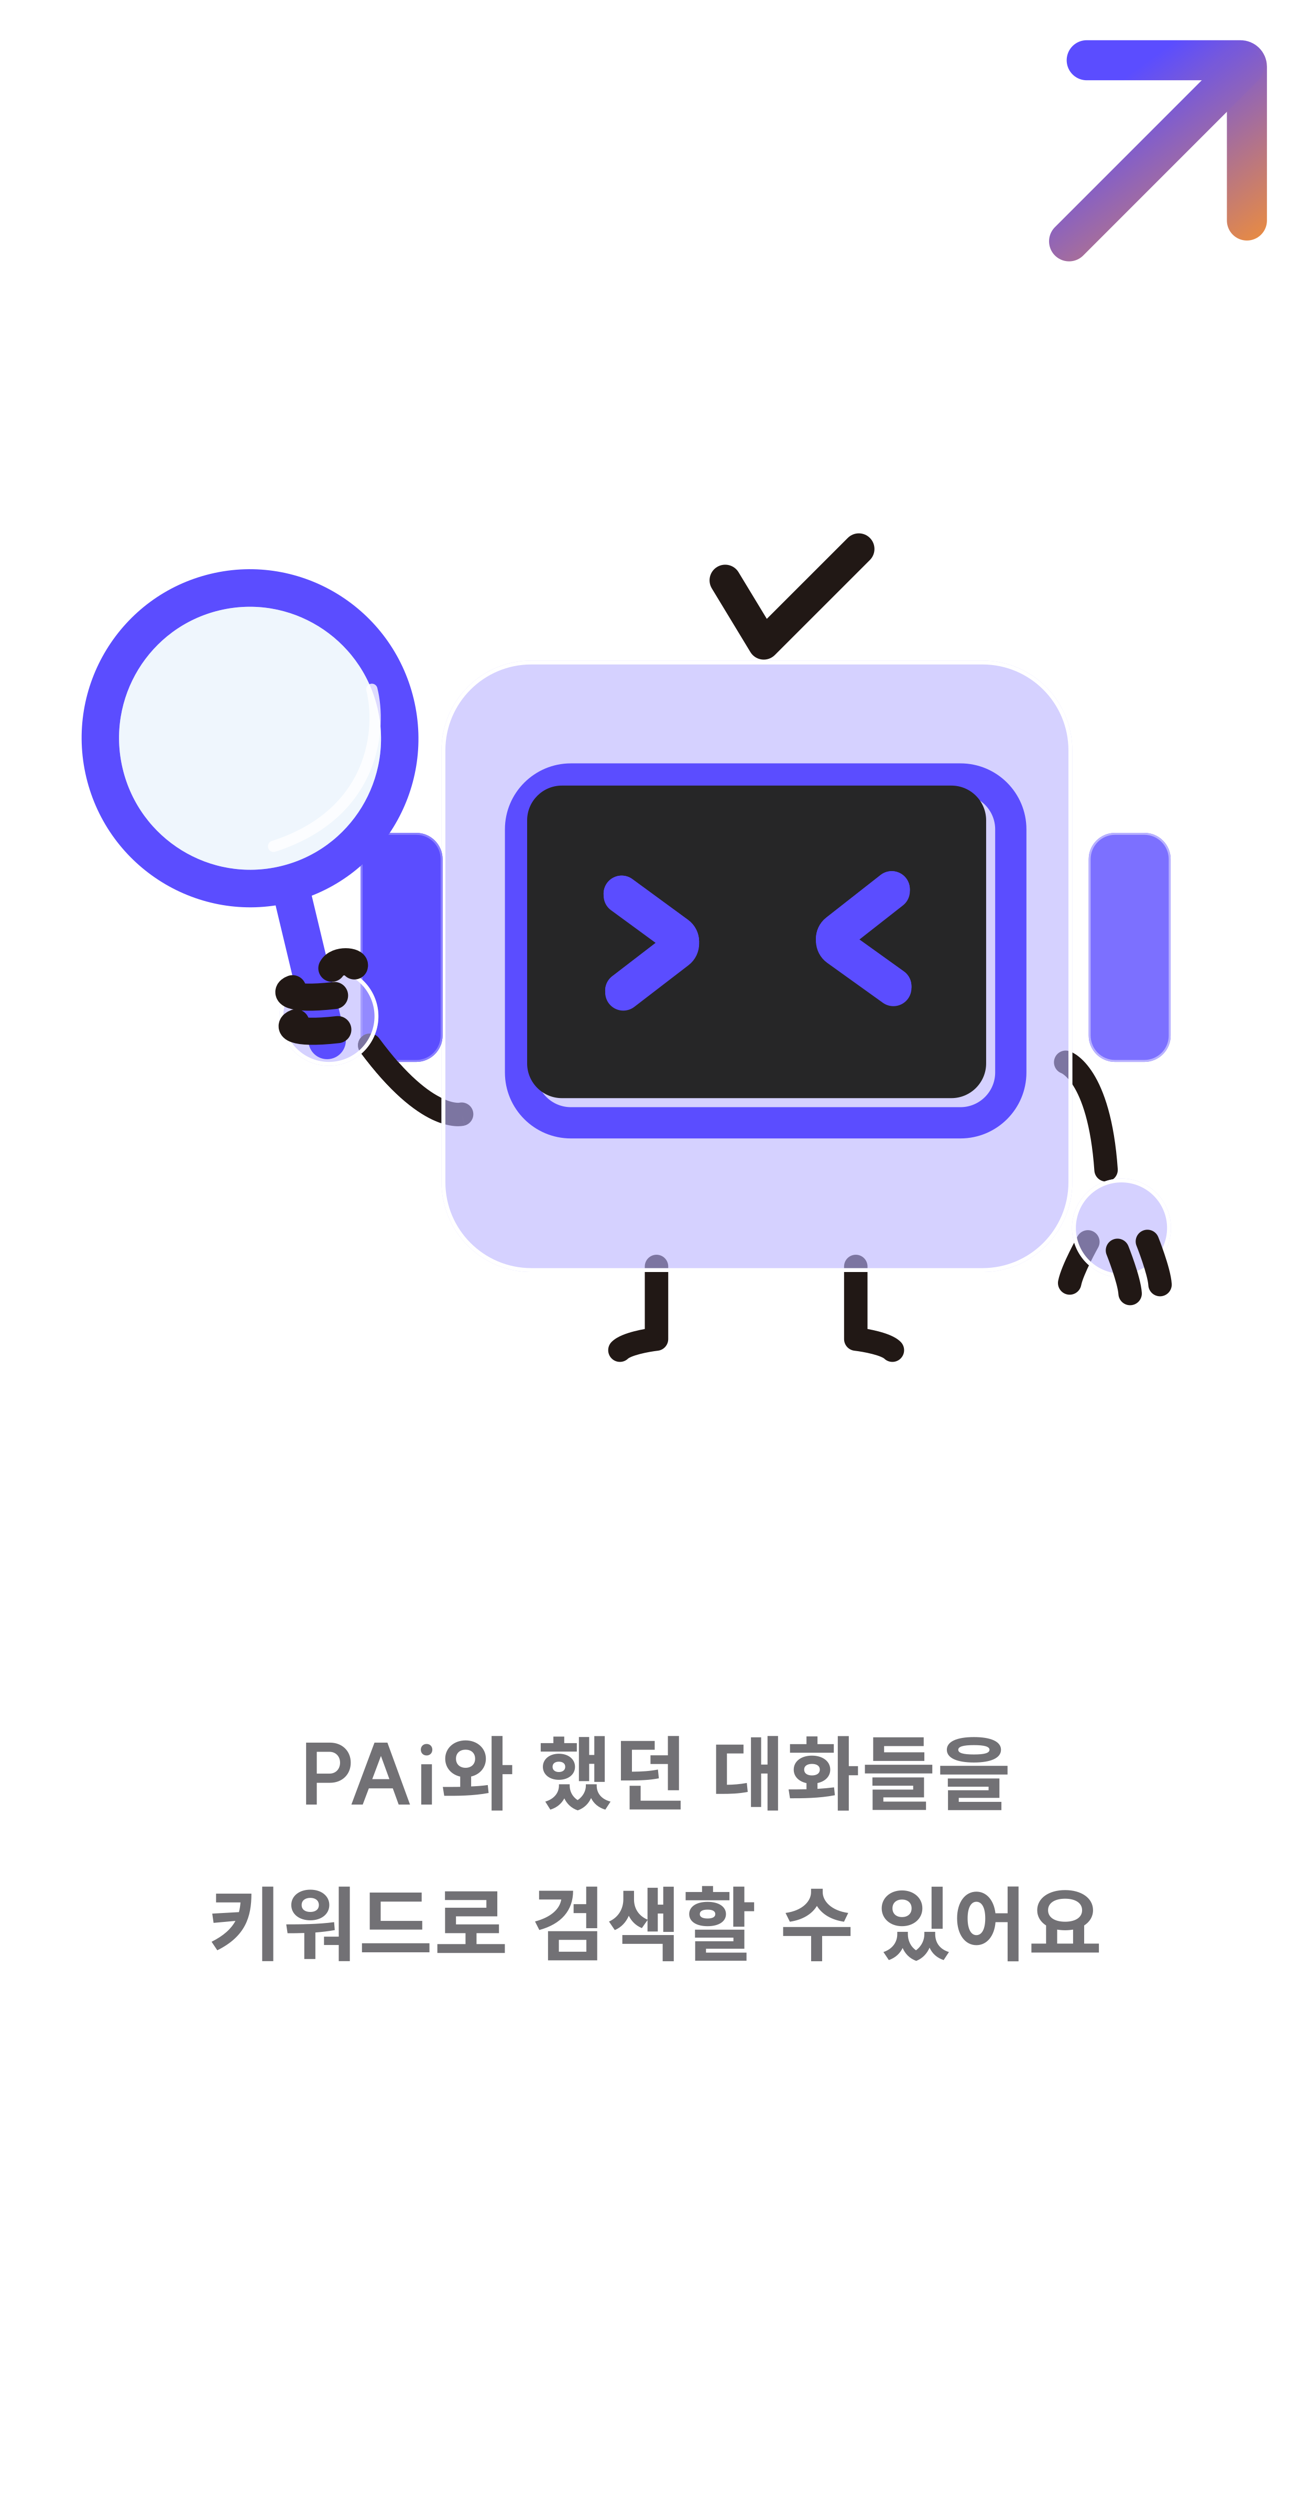 <svg width="348" height="664" viewBox="0 0 348 664" fill="none" xmlns="http://www.w3.org/2000/svg">
<path fill-rule="evenodd" clip-rule="evenodd" d="M125.637 295.121C126.08 296.782 125.093 298.488 123.432 298.931L122.629 295.923C123.432 298.931 123.428 298.932 123.424 298.933L123.416 298.935L123.4 298.939C123.388 298.942 123.377 298.945 123.364 298.948C123.339 298.954 123.312 298.961 123.282 298.967C123.223 298.981 123.154 298.995 123.076 299.009C122.919 299.037 122.726 299.065 122.496 299.086C122.035 299.129 121.433 299.143 120.697 299.077C119.221 298.944 117.253 298.493 114.849 297.351C110.06 295.075 103.59 290.085 95.718 279.465C94.695 278.083 94.984 276.134 96.366 275.11C97.747 274.086 99.697 274.376 100.721 275.757C108.21 285.862 113.945 290.028 117.521 291.727C119.299 292.572 120.554 292.813 121.254 292.875C121.607 292.907 121.832 292.895 121.926 292.886C121.94 292.885 121.952 292.883 121.961 292.882C123.579 292.525 125.206 293.504 125.637 295.121Z" fill="#211815"/>
<path fill-rule="evenodd" clip-rule="evenodd" d="M231.083 142.87C232.703 144.491 232.703 147.12 231.081 148.74L205.827 173.977C204.925 174.878 203.66 175.315 202.394 175.161C201.129 175.008 200.004 174.282 199.343 173.192L189.095 156.282C187.907 154.321 188.533 151.769 190.494 150.581C192.454 149.392 195.007 150.019 196.195 151.979L203.701 164.365L225.213 142.868C226.834 141.247 229.462 141.248 231.083 142.87Z" fill="#211815"/>
<path fill-rule="evenodd" clip-rule="evenodd" d="M280.131 281.195C280.651 279.556 282.402 278.649 284.04 279.17L283.098 282.137C284.04 279.17 284.044 279.171 284.048 279.172L284.056 279.175L284.072 279.18C284.083 279.183 284.094 279.187 284.107 279.191C284.131 279.2 284.157 279.209 284.186 279.219C284.243 279.24 284.309 279.265 284.382 279.295C284.529 279.356 284.708 279.436 284.913 279.542C285.324 279.755 285.839 280.067 286.424 280.518C287.597 281.424 289.013 282.863 290.425 285.119C293.237 289.614 296.007 297.301 296.929 310.488C297.048 312.203 295.755 313.691 294.04 313.811C292.325 313.931 290.837 312.637 290.717 310.922C289.84 298.375 287.247 291.778 285.147 288.422C284.103 286.753 283.175 285.875 282.618 285.446C282.338 285.229 282.141 285.119 282.058 285.075C282.044 285.069 282.034 285.063 282.026 285.06C280.47 284.49 279.625 282.79 280.131 281.195Z" fill="#211815"/>
<path fill-rule="evenodd" clip-rule="evenodd" d="M291.707 331.361L291.698 331.377L291.667 331.433C291.639 331.483 291.596 331.56 291.542 331.659C291.433 331.857 291.274 332.148 291.082 332.508C290.695 333.231 290.175 334.227 289.634 335.328C288.492 337.656 287.473 340.033 287.212 341.357C286.878 343.043 285.24 344.14 283.553 343.807C281.867 343.473 280.77 341.835 281.104 340.148C281.548 337.904 282.946 334.823 284.045 332.585C284.625 331.402 285.181 330.339 285.591 329.572C285.796 329.188 285.966 328.876 286.086 328.659C286.145 328.551 286.192 328.466 286.225 328.407L286.263 328.338L286.278 328.312C286.278 328.311 286.278 328.311 288.992 329.836L286.278 328.312C287.121 326.813 289.019 326.28 290.518 327.122C292.016 327.965 292.549 329.863 291.707 331.361Z" fill="#211815"/>
<g filter="url(#filter0_i_184_12694)">
<path d="M292.801 336.613C299.906 338.114 306.882 333.571 308.382 326.466C309.883 319.361 305.339 312.385 298.235 310.885C291.13 309.384 284.154 313.928 282.654 321.032C281.153 328.137 285.696 335.113 292.801 336.613Z" fill="#B9B2FF" fill-opacity="0.6"/>
</g>
<g filter="url(#filter1_i_184_12694)">
<path fill-rule="evenodd" clip-rule="evenodd" d="M293.016 335.598C299.56 336.98 305.985 332.795 307.367 326.251C308.749 319.707 304.564 313.282 298.02 311.9C291.476 310.518 285.051 314.703 283.669 321.247C282.287 327.791 286.472 334.216 293.016 335.598ZM308.382 326.466C306.882 333.571 299.906 338.114 292.801 336.613C285.696 335.113 281.153 328.137 282.654 321.032C284.154 313.928 291.13 309.384 298.235 310.885C305.339 312.385 309.883 319.361 308.382 326.466Z" fill="white"/>
</g>
<path fill-rule="evenodd" clip-rule="evenodd" d="M303.65 326.828C305.247 326.19 307.058 326.967 307.696 328.564L304.805 329.719C307.696 328.564 307.696 328.564 307.696 328.564L307.707 328.593L307.736 328.666C307.761 328.728 307.796 328.819 307.841 328.934C307.931 329.165 308.058 329.497 308.211 329.904C308.517 330.718 308.928 331.845 309.347 333.094C310.142 335.457 311.123 338.695 311.267 340.981C311.376 342.697 310.072 344.175 308.357 344.284C306.641 344.392 305.162 343.089 305.053 341.373C304.968 340.025 304.271 337.534 303.445 335.077C303.055 333.915 302.67 332.859 302.382 332.092C302.238 331.71 302.12 331.401 302.038 331.19C301.997 331.085 301.965 331.003 301.944 330.95L301.92 330.89L301.914 330.874C301.276 329.277 302.053 327.466 303.65 326.828Z" fill="#211815"/>
<path fill-rule="evenodd" clip-rule="evenodd" d="M295.703 329.201C297.3 328.563 299.111 329.34 299.749 330.937L296.858 332.092C299.749 330.937 299.749 330.937 299.749 330.937L299.76 330.966L299.789 331.039C299.814 331.101 299.85 331.192 299.894 331.307C299.984 331.538 300.112 331.87 300.265 332.277C300.57 333.091 300.981 334.218 301.401 335.467C302.195 337.83 303.176 341.068 303.32 343.354C303.429 345.07 302.126 346.549 300.41 346.657C298.694 346.765 297.215 345.462 297.106 343.746C297.021 342.398 296.324 339.907 295.499 337.45C295.108 336.288 294.723 335.232 294.435 334.465C294.292 334.083 294.173 333.774 294.091 333.563C294.05 333.458 294.018 333.377 293.997 333.323L293.973 333.263L293.967 333.247C293.329 331.65 294.106 329.839 295.703 329.201Z" fill="#211815"/>
<path fill-rule="evenodd" clip-rule="evenodd" d="M174.402 333.252C172.683 333.252 171.289 334.646 171.289 336.365V352.97C170.373 353.137 169.39 353.346 168.426 353.596C167.389 353.865 166.31 354.198 165.335 354.608C164.42 354.992 163.321 355.554 162.478 356.397C161.262 357.613 161.262 359.584 162.478 360.8C163.694 362.016 165.665 362.016 166.881 360.8C166.879 360.802 166.88 360.801 166.885 360.797C166.92 360.771 167.154 360.597 167.746 360.348C168.351 360.094 169.121 359.848 169.989 359.623C171.725 359.173 173.594 358.873 174.757 358.739C176.329 358.559 177.515 357.228 177.515 355.646V336.365C177.515 334.646 176.122 333.252 174.402 333.252Z" fill="#211815"/>
<path fill-rule="evenodd" clip-rule="evenodd" d="M227.339 333.252C229.058 333.252 230.452 334.646 230.452 336.365V352.97C231.368 353.137 232.351 353.346 233.315 353.596C234.352 353.865 235.43 354.198 236.406 354.608C237.32 354.992 238.42 355.554 239.263 356.397C240.479 357.613 240.479 359.584 239.263 360.8C238.047 362.016 236.076 362.016 234.86 360.8C234.862 360.802 234.861 360.801 234.856 360.797C234.821 360.771 234.587 360.597 233.995 360.348C233.39 360.094 232.62 359.848 231.752 359.623C230.016 359.173 228.147 358.873 226.984 358.739C225.412 358.559 224.226 357.228 224.226 355.646V336.365C224.226 334.646 225.619 333.252 227.339 333.252Z" fill="#211815"/>
<g filter="url(#filter2_b_184_12694)">
<path d="M284.869 199.305C284.869 186.124 274.183 175.438 261.001 175.438H141.143C127.961 175.438 117.275 186.124 117.275 199.305V313.975C117.275 327.157 127.961 337.843 141.143 337.843H261.001C274.183 337.843 284.869 327.157 284.869 313.975V199.305Z" fill="#B9B2FF" fill-opacity="0.6"/>
</g>
<g filter="url(#filter3_b_184_12694)">
<path fill-rule="evenodd" clip-rule="evenodd" d="M141.143 176.475H261.001C273.61 176.475 283.831 186.697 283.831 199.305V313.975C283.831 326.584 273.61 336.805 261.001 336.805H141.143C128.534 336.805 118.313 326.584 118.313 313.975V199.305C118.313 186.697 128.534 176.475 141.143 176.475ZM261.001 175.438C274.183 175.438 284.869 186.124 284.869 199.305V313.975C284.869 327.157 274.183 337.843 261.001 337.843H141.143C127.961 337.843 117.275 327.157 117.275 313.975V199.305C117.275 186.124 127.961 175.438 141.143 175.438H261.001Z" fill="white"/>
</g>
<g filter="url(#filter4_i_184_12694)">
<path d="M149.258 208.646C144.173 208.646 140.033 212.781 140.033 217.871V282.434C140.033 287.519 144.168 291.659 149.258 291.659H252.741C257.826 291.659 261.967 287.524 261.967 282.434V217.871C261.967 212.786 257.831 208.646 252.741 208.646H149.258ZM149.258 200.344H252.741C262.418 200.344 270.269 208.189 270.269 217.871V282.434C270.269 292.111 262.423 299.961 252.741 299.961H149.258C139.581 299.961 131.731 292.116 131.731 282.434V217.871C131.731 208.194 139.576 200.344 149.258 200.344Z" fill="#5B4DFF"/>
</g>
<g filter="url(#filter5_iiiiii_184_12694)">
<path d="M140.033 217.872C140.033 212.782 144.174 208.646 149.259 208.646H252.741C257.831 208.646 261.967 212.787 261.967 217.872V282.435C261.967 287.525 257.826 291.66 252.741 291.66H149.259C144.168 291.66 140.033 287.519 140.033 282.435V217.872Z" fill="#262627"/>
</g>
<g filter="url(#filter6_f_184_12694)">
<path d="M236.893 236.172L222.468 247.479C221.209 248.466 221.25 250.385 222.55 251.318L237.317 261.908" stroke="#5B4DFF" stroke-width="9.6" stroke-linecap="round"/>
<path d="M165.143 237.354L179.932 248.179C181.224 249.124 181.246 251.044 179.977 252.019L165.567 263.09" stroke="#5B4DFF" stroke-width="9.6" stroke-linecap="round"/>
</g>
<g filter="url(#filter7_f_184_12694)">
<path d="M236.893 236.172L222.468 247.479C221.209 248.466 221.25 250.385 222.55 251.318L237.317 261.908" stroke="#5B4DFF" stroke-width="9.6" stroke-linecap="round"/>
<path d="M165.143 237.354L179.932 248.179C181.224 249.124 181.246 251.044 179.977 252.019L165.567 263.09" stroke="#5B4DFF" stroke-width="9.6" stroke-linecap="round"/>
</g>
<path d="M236.902 236.693L222.477 248C221.218 248.987 221.259 250.907 222.559 251.839L237.326 262.43" stroke="#5B4DFF" stroke-width="9.6" stroke-linecap="round"/>
<path d="M165.152 237.875L179.941 248.7C181.233 249.645 181.255 251.565 179.986 252.54L165.576 263.612" stroke="#5B4DFF" stroke-width="9.6" stroke-linecap="round"/>
<g filter="url(#filter8_i_184_12694)">
<path d="M108.179 218.801H100.391C96.531 218.801 93.397 221.935 93.397 225.795V272.644C93.397 276.504 96.531 279.638 100.391 279.638H108.179C112.039 279.638 115.173 276.504 115.173 272.644V225.795C115.173 221.935 112.039 218.801 108.179 218.801Z" fill="#5B4DFF"/>
</g>
<g filter="url(#filter9_i_184_12694)">
<path fill-rule="evenodd" clip-rule="evenodd" d="M100.391 219.32H108.179C111.753 219.32 114.654 222.221 114.654 225.795V272.644C114.654 276.217 111.753 279.119 108.179 279.119H100.391C96.817 279.119 93.915 276.217 93.915 272.644V225.795C93.915 222.221 96.817 219.32 100.391 219.32ZM100.391 218.801H108.179C112.039 218.801 115.173 221.935 115.173 225.795V272.644C115.173 276.504 112.039 279.638 108.179 279.638H100.391C96.531 279.638 93.397 276.504 93.397 272.644V225.795C93.397 221.935 96.531 218.801 100.391 218.801Z" fill="#8A80FF"/>
</g>
<g filter="url(#filter10_i_184_12694)">
<path d="M301.592 218.801H293.804C289.944 218.801 286.81 221.935 286.81 225.795V272.644C286.81 276.504 289.944 279.638 293.804 279.638H301.592C305.452 279.638 308.586 276.504 308.586 272.644V225.795C308.586 221.935 305.452 218.801 301.592 218.801Z" fill="#5B4DFF" fill-opacity="0.8"/>
</g>
<g filter="url(#filter11_i_184_12694)">
<path fill-rule="evenodd" clip-rule="evenodd" d="M293.804 219.32H301.592C305.166 219.32 308.068 222.221 308.068 225.795V272.644C308.068 276.217 305.166 279.119 301.592 279.119H293.804C290.23 279.119 287.328 276.217 287.328 272.644V225.795C287.328 222.221 290.23 219.32 293.804 219.32ZM293.804 218.801H301.592C305.452 218.801 308.586 221.935 308.586 225.795V272.644C308.586 276.504 305.452 279.638 301.592 279.638H293.804C289.944 279.638 286.81 276.504 286.81 272.644V225.795C286.81 221.935 289.944 218.801 293.804 218.801Z" fill="#B9B2FF"/>
</g>
<path fill-rule="evenodd" clip-rule="evenodd" d="M117.02 298.246C117.02 298.246 115.618 297.715 114.849 297.349C110.06 295.074 103.59 290.084 95.718 279.463C94.695 278.082 94.984 276.132 96.366 275.109C97.747 274.085 99.697 274.375 100.721 275.756C108.21 285.861 113.444 289.78 117.02 291.48L117.02 298.246Z" fill="#211815"/>
<g filter="url(#filter12_i_184_12694)">
<path d="M85.143 255.221C78.347 257.778 74.91 265.361 77.468 272.157C80.025 278.953 87.608 282.39 94.404 279.832C101.201 277.274 104.637 269.692 102.079 262.896C99.522 256.099 91.939 252.663 85.143 255.221Z" fill="#B9B2FF" fill-opacity="0.6"/>
</g>
<g filter="url(#filter13_i_184_12694)">
<path fill-rule="evenodd" clip-rule="evenodd" d="M85.508 256.192C79.248 258.548 76.084 265.532 78.439 271.792C80.795 278.052 87.779 281.216 94.039 278.861C100.299 276.505 103.464 269.521 101.108 263.261C98.752 257.001 91.768 253.836 85.508 256.192ZM77.468 272.157C74.91 265.361 78.347 257.778 85.143 255.221C91.939 252.663 99.522 256.099 102.079 262.896C104.637 269.692 101.201 277.274 94.404 279.832C87.608 282.39 80.025 278.953 77.468 272.157Z" fill="white"/>
</g>
<g filter="url(#filter14_i_184_12694)">
<path fill-rule="evenodd" clip-rule="evenodd" d="M103.13 185.105C107.619 203.865 96.112 222.697 77.43 227.167C58.748 231.638 39.964 220.054 35.475 201.294C30.986 182.534 42.492 163.702 61.175 159.232C79.857 154.761 98.641 166.345 103.13 185.105ZM112.795 182.793C118.566 206.912 103.773 231.125 79.752 236.872C55.732 242.62 31.582 227.726 25.81 203.606C20.039 179.487 34.832 155.274 58.852 149.527C82.873 143.779 107.023 158.673 112.795 182.793Z" fill="#5B4DFF"/>
<path fill-rule="evenodd" clip-rule="evenodd" d="M90.942 278.298C93.611 277.66 95.257 274.978 94.618 272.31L83.906 227.542L74.241 229.854L84.953 274.622C85.592 277.291 88.273 278.937 90.942 278.298Z" fill="#5B4DFF"/>
</g>
<g filter="url(#filter15_i_184_12694)">
<path d="M103.13 185.105C107.618 203.865 96.112 222.697 77.43 227.167C58.748 231.638 39.964 220.054 35.475 201.294C30.986 182.534 42.492 163.702 61.175 159.232C79.857 154.762 98.641 166.346 103.13 185.105Z" fill="#D8EAFB" fill-opacity="0.4"/>
</g>
<path d="M98.78 183.08C101.38 193.38 99.68 216.08 72.68 224.78" stroke="white" stroke-opacity="0.8" stroke-width="3" stroke-linecap="round"/>
<path d="M77.733 262.597C75.461 263.423 76.265 265.819 88.875 264.404" stroke="#211815" stroke-width="7.2" stroke-linecap="round"/>
<path d="M94.138 256.54C94.634 255.269 89.475 254.643 88.16 257.16" stroke="#211815" stroke-width="7.2" stroke-linecap="round"/>
<path d="M78.599 271.655C76.327 272.482 77.131 274.878 89.742 273.462" stroke="#211815" stroke-width="7.2" stroke-linecap="round"/>
<path d="M87.564 471.058C89.192 471.058 90.336 469.848 90.336 468.154C90.336 466.482 89.192 465.272 87.542 465.272H84.154V471.058H87.564ZM87.652 462.83C90.886 462.83 93.174 465.03 93.174 468.154C93.174 471.3 90.886 473.5 87.652 473.5H84.154V479.286H81.316V462.83H87.652ZM102.914 462.83L108.92 479.286H105.906L104.344 474.974H97.986L96.358 479.286H93.344L99.482 462.83H102.914ZM98.888 472.532H103.442L101.198 466.372L98.888 472.532ZM111.902 468.572H114.74V479.286H111.902V468.572ZM113.332 463.182C114.212 463.182 114.85 463.82 114.85 464.7C114.85 465.602 114.212 466.24 113.332 466.24C112.43 466.24 111.792 465.602 111.792 464.7C111.792 463.82 112.43 463.182 113.332 463.182ZM123.683 462.236C126.741 462.236 129.073 464.282 129.073 467.098C129.073 469.474 127.467 471.3 125.157 471.828V474.468C126.653 474.402 128.171 474.292 129.579 474.094L129.799 476.206C125.707 476.976 121.307 476.976 118.007 476.954L117.633 474.6C119.019 474.6 120.603 474.6 122.253 474.578V471.85C119.899 471.322 118.271 469.496 118.271 467.098C118.271 464.282 120.603 462.236 123.683 462.236ZM123.683 464.7C122.209 464.7 121.131 465.58 121.131 467.098C121.131 468.616 122.209 469.518 123.683 469.518C125.135 469.518 126.213 468.616 126.213 467.098C126.213 465.58 125.135 464.7 123.683 464.7ZM130.591 461.07H133.495V468.792H136.069V471.212H133.495V480.87H130.591V461.07ZM157.876 461.092H160.648V473.258H157.876V468.462H156.512V473.06H153.784V461.334H156.512V466.108H157.876V461.092ZM143.642 462.962H147.008V461.224H149.89V462.962H153.234V465.206H143.642V462.962ZM148.46 465.778C150.968 465.778 152.75 467.208 152.75 469.254C152.75 471.3 150.968 472.708 148.46 472.708C145.996 472.708 144.214 471.3 144.214 469.254C144.214 467.208 145.996 465.778 148.46 465.778ZM148.46 467.89C147.492 467.89 146.788 468.352 146.788 469.254C146.788 470.134 147.492 470.64 148.46 470.64C149.45 470.64 150.154 470.134 150.154 469.254C150.154 468.352 149.45 467.89 148.46 467.89ZM148.482 473.896H151.342V474.27C151.342 475.656 151.958 477.13 153.454 478.098C154.972 477.064 155.632 475.568 155.632 474.27V473.896H158.514V474.27C158.514 476.096 159.592 477.812 162.188 478.494L160.802 480.628C158.932 480.078 157.7 478.956 157.018 477.548C156.38 478.978 155.258 480.188 153.476 480.826C151.694 480.21 150.572 479.022 149.912 477.636C149.208 478.978 147.998 480.078 146.194 480.628L144.852 478.494C147.404 477.746 148.482 475.964 148.482 474.27V473.896ZM164.947 462.39H173.923V464.722H167.873V470.552C170.645 470.53 172.603 470.398 174.781 469.98L175.023 472.312C172.471 472.796 170.161 472.884 166.553 472.884H164.947V462.39ZM177.421 461.07H180.369V475.48H177.421V468.506H172.801V466.196H177.421V461.07ZM167.257 474.292H170.183V478.252H180.809V480.584H167.257V474.292ZM203.892 461.07H206.686V480.87H203.892V471.036H202.198V479.924H199.492V461.422H202.198V468.66H203.892V461.07ZM190.23 463.358H197.512V465.712H193.112V474.028C194.894 474.006 196.566 473.874 198.392 473.544L198.634 475.92C196.214 476.382 194.124 476.448 191.616 476.448H190.23V463.358ZM222.556 461.092H225.482V469.078H227.924V471.498H225.482V480.892H222.556V461.092ZM209.488 475.26C210.896 475.26 212.524 475.26 214.24 475.216V473.588C212.194 473.148 210.852 471.828 210.852 470.002C210.852 467.78 212.854 466.284 215.692 466.284C218.53 466.284 220.554 467.78 220.554 470.002C220.554 471.806 219.212 473.148 217.166 473.566V475.106C218.662 475.018 220.158 474.886 221.566 474.71L221.786 476.8C217.628 477.614 213.162 477.614 209.862 477.614L209.488 475.26ZM209.862 463.226H214.24V461.18H217.166V463.226H221.5V465.514H209.862V463.226ZM215.692 468.484C214.46 468.484 213.624 469.012 213.624 470.002C213.624 470.992 214.46 471.542 215.692 471.542C216.968 471.542 217.782 470.992 217.782 470.002C217.782 469.012 216.968 468.484 215.692 468.484ZM229.759 468.704H247.667V471.014H229.759V468.704ZM231.959 461.422H245.379V463.754H234.863V465.404H245.555V467.692H231.959V461.422ZM231.761 472.07H245.467V477.372H234.665V478.494H245.995V480.716H231.805V475.304H242.585V474.27H231.761V472.07ZM258.719 461.356C263.229 461.356 265.913 462.544 265.913 464.722C265.913 466.922 263.229 468.11 258.719 468.11C254.187 468.11 251.525 466.922 251.525 464.722C251.525 462.544 254.187 461.356 258.719 461.356ZM258.719 463.49C255.881 463.49 254.561 463.886 254.561 464.722C254.561 465.602 255.881 465.976 258.719 465.976C261.535 465.976 262.855 465.602 262.855 464.722C262.855 463.886 261.535 463.49 258.719 463.49ZM249.765 468.99H267.651V471.3H249.765V468.99ZM251.789 472.356H265.495V477.504H254.693V478.56H266.023V480.76H251.833V475.48H262.613V474.534H251.789V472.356Z" fill="#727175"/>
<path d="M66.79 502.94C66.79 509.1 65.206 514.27 57.726 517.988L56.208 515.722C59.398 514.116 61.378 512.334 62.544 510.178L56.736 510.706L56.384 508.242L63.468 507.846C63.688 507.032 63.82 506.174 63.886 505.272H57.396V502.94H66.79ZM69.65 501.07H72.598V520.87H69.65V501.07ZM89.986 501.07H92.934V520.87H89.986V516.58H86.07V514.358H89.986V501.07ZM76.038 511.102C79.712 511.102 84.552 511.08 88.754 510.508L88.93 512.62C87.236 512.928 85.498 513.126 83.782 513.258V520.298H80.834V513.39C79.25 513.456 77.754 513.456 76.39 513.456L76.038 511.102ZM82.44 501.884C85.366 501.884 87.478 503.556 87.478 505.954C87.478 508.374 85.366 510.024 82.44 510.024C79.492 510.024 77.38 508.374 77.38 505.954C77.38 503.556 79.492 501.884 82.44 501.884ZM82.44 504.062C81.076 504.062 80.13 504.766 80.13 505.954C80.13 507.164 81.076 507.802 82.44 507.802C83.782 507.802 84.706 507.164 84.706 505.954C84.706 504.766 83.782 504.062 82.44 504.062ZM98.223 502.654H112.017V505.052H101.127V510.178H112.171V512.488H98.223V502.654ZM96.155 516.118H114.085V518.516H96.155V516.118ZM116.183 516.338H123.663V513.434H118.229V506.68H129.207V504.634H118.207V502.324H132.111V508.968H121.133V511.102H132.551V513.434H126.589V516.338H134.113V518.692H116.183V516.338ZM152.246 502.17C152.246 507.428 149.078 511.014 143.27 512.598L142.126 510.332C146.35 509.21 148.66 507.076 149.1 504.502H143.204V502.17H152.246ZM155.722 501.07H158.648V512.114H155.722V508.11H152.378V505.734H155.722V501.07ZM145.58 512.906H158.648V520.65H145.58V512.906ZM155.766 515.216H148.462V518.362H155.766V515.216ZM165.587 502.192H168.425V504.458C168.425 506.614 169.415 508.726 172.011 509.848V501.378H174.739V505.866H176.191V501.092H178.985V513.104H176.191V508.22H174.739V512.994H172.011V509.958L170.515 512.092C168.865 511.41 167.743 510.244 167.039 508.814C166.335 510.464 165.125 511.85 163.321 512.62L161.781 510.354C164.531 509.122 165.587 506.68 165.587 504.458V502.192ZM165.323 513.94H178.985V520.892H176.037V516.272H165.323V513.94ZM194.789 501.07H197.737V505.228H200.333V507.604H197.737V511.718H194.789V501.07ZM184.625 512.51H197.737V517.57H187.551V518.604H198.309V520.76H184.669V515.59H194.833V514.622H184.625V512.51ZM182.139 502.5H186.495V500.916H189.421V502.5H193.777V504.7H182.139V502.5ZM187.969 505.118C190.895 505.118 192.853 506.372 192.853 508.374C192.853 510.376 190.895 511.586 187.969 511.586C185.021 511.586 183.085 510.376 183.085 508.374C183.085 506.372 185.021 505.118 187.969 505.118ZM187.969 507.186C186.671 507.186 185.901 507.56 185.901 508.374C185.901 509.166 186.671 509.54 187.969 509.54C189.245 509.54 190.015 509.166 190.015 508.374C190.015 507.56 189.245 507.186 187.969 507.186ZM215.452 501.642H218.554V502.566C218.554 504.832 220.732 507.45 225.33 508.066L224.208 510.398C220.732 509.892 218.29 508.308 217.014 506.196C215.738 508.308 213.296 509.892 209.82 510.398L208.676 508.066C213.296 507.45 215.452 504.854 215.452 502.566V501.642ZM208.038 511.806H225.946V514.182H218.4V520.892H215.474V514.182H208.038V511.806ZM238.359 513.082H241.175V513.698C241.175 515.26 241.791 516.888 243.331 517.988C244.915 516.822 245.553 515.172 245.553 513.698V513.082H248.435V513.698C248.435 515.766 249.491 517.658 252.087 518.45L250.679 520.584C248.831 519.968 247.621 518.802 246.939 517.284C246.279 518.802 245.157 520.1 243.397 520.804C241.571 520.122 240.427 518.868 239.789 517.372C239.085 518.802 237.897 519.968 236.115 520.584L234.685 518.45C237.281 517.57 238.359 515.634 238.359 513.698V513.082ZM247.467 501.092H250.415V512.268H247.467V501.092ZM239.613 502.082C242.715 502.082 245.025 504.062 245.025 506.834C245.025 509.606 242.715 511.586 239.613 511.586C236.533 511.586 234.223 509.606 234.223 506.834C234.223 504.062 236.533 502.082 239.613 502.082ZM239.613 504.502C238.161 504.502 237.083 505.36 237.083 506.834C237.083 508.33 238.161 509.166 239.613 509.166C241.087 509.166 242.165 508.33 242.165 506.834C242.165 505.36 241.087 504.502 239.613 504.502ZM259.377 502.412C262.017 502.412 264.019 504.612 264.437 508.154H267.671V501.048H270.575V520.914H267.671V510.508H264.459C264.151 514.292 262.105 516.624 259.377 516.624C256.429 516.624 254.251 513.874 254.251 509.496C254.251 505.162 256.429 502.412 259.377 502.412ZM259.377 505.096C257.991 505.096 257.045 506.614 257.045 509.496C257.045 512.422 257.991 513.962 259.377 513.962C260.807 513.962 261.731 512.422 261.731 509.496C261.731 506.614 260.807 505.096 259.377 505.096ZM273.994 516.206H277.888V511.388C276.414 510.442 275.534 509.056 275.534 507.34C275.534 504.084 278.68 501.994 282.948 501.994C287.216 501.994 290.362 504.084 290.362 507.34C290.362 509.056 289.482 510.442 288.008 511.388V516.206H291.924V518.582H273.994V516.206ZM282.948 504.282C280.22 504.282 278.416 505.404 278.416 507.34C278.416 509.276 280.22 510.398 282.948 510.398C285.654 510.398 287.458 509.276 287.458 507.34C287.458 505.404 285.654 504.282 282.948 504.282ZM280.836 516.206H285.06V512.488C284.4 512.598 283.696 512.664 282.948 512.664C282.2 512.664 281.496 512.598 280.836 512.488V516.206Z" fill="#727175"/>
<path d="M288.682 16H329.539C330.479 16 331.242 16.762 331.242 17.702V58.56" stroke="url(#paint0_linear_184_12694)" stroke-width="10.64" stroke-linecap="round"/>
<path d="M330.39 17.703L284 64.094" stroke="url(#paint1_linear_184_12694)" stroke-width="10.64" stroke-linecap="round"/>
<defs>
<filter id="filter0_i_184_12694" x="282.367" y="310.598" width="28.701" height="28.703" filterUnits="userSpaceOnUse" color-interpolation-filters="sRGB">
<feFlood flood-opacity="0" result="BackgroundImageFix"/>
<feBlend mode="normal" in="SourceGraphic" in2="BackgroundImageFix" result="shape"/>
<feColorMatrix in="SourceAlpha" type="matrix" values="0 0 0 0 0 0 0 0 0 0 0 0 0 0 0 0 0 0 127 0" result="hardAlpha"/>
<feOffset dx="2.4" dy="2.4"/>
<feGaussianBlur stdDeviation="2.4"/>
<feComposite in2="hardAlpha" operator="arithmetic" k2="-1" k3="1"/>
<feColorMatrix type="matrix" values="0 0 0 0 0.949 0 0 0 0 0.949 0 0 0 0 0.949 0 0 0 1 0"/>
<feBlend mode="normal" in2="shape" result="effect1_innerShadow_184_12694"/>
</filter>
<filter id="filter1_i_184_12694" x="282.367" y="310.598" width="28.701" height="28.703" filterUnits="userSpaceOnUse" color-interpolation-filters="sRGB">
<feFlood flood-opacity="0" result="BackgroundImageFix"/>
<feBlend mode="normal" in="SourceGraphic" in2="BackgroundImageFix" result="shape"/>
<feColorMatrix in="SourceAlpha" type="matrix" values="0 0 0 0 0 0 0 0 0 0 0 0 0 0 0 0 0 0 127 0" result="hardAlpha"/>
<feOffset dx="2.4" dy="2.4"/>
<feGaussianBlur stdDeviation="2.4"/>
<feComposite in2="hardAlpha" operator="arithmetic" k2="-1" k3="1"/>
<feColorMatrix type="matrix" values="0 0 0 0 0.949 0 0 0 0 0.949 0 0 0 0 0.949 0 0 0 1 0"/>
<feBlend mode="normal" in2="shape" result="effect1_innerShadow_184_12694"/>
</filter>
<filter id="filter2_b_184_12694" x="112.475" y="170.637" width="177.194" height="172.006" filterUnits="userSpaceOnUse" color-interpolation-filters="sRGB">
<feFlood flood-opacity="0" result="BackgroundImageFix"/>
<feGaussianBlur in="BackgroundImageFix" stdDeviation="2.4"/>
<feComposite in2="SourceAlpha" operator="in" result="effect1_backgroundBlur_184_12694"/>
<feBlend mode="normal" in="SourceGraphic" in2="effect1_backgroundBlur_184_12694" result="shape"/>
</filter>
<filter id="filter3_b_184_12694" x="112.475" y="170.637" width="177.194" height="172.006" filterUnits="userSpaceOnUse" color-interpolation-filters="sRGB">
<feFlood flood-opacity="0" result="BackgroundImageFix"/>
<feGaussianBlur in="BackgroundImageFix" stdDeviation="2.4"/>
<feComposite in2="SourceAlpha" operator="in" result="effect1_backgroundBlur_184_12694"/>
<feBlend mode="normal" in="SourceGraphic" in2="effect1_backgroundBlur_184_12694" result="shape"/>
</filter>
<filter id="filter4_i_184_12694" x="131.731" y="200.344" width="140.938" height="102.017" filterUnits="userSpaceOnUse" color-interpolation-filters="sRGB">
<feFlood flood-opacity="0" result="BackgroundImageFix"/>
<feBlend mode="normal" in="SourceGraphic" in2="BackgroundImageFix" result="shape"/>
<feColorMatrix in="SourceAlpha" type="matrix" values="0 0 0 0 0 0 0 0 0 0 0 0 0 0 0 0 0 0 127 0" result="hardAlpha"/>
<feOffset dx="2.4" dy="2.4"/>
<feGaussianBlur stdDeviation="1.2"/>
<feComposite in2="hardAlpha" operator="arithmetic" k2="-1" k3="1"/>
<feColorMatrix type="matrix" values="0 0 0 0 0.541 0 0 0 0 0.502 0 0 0 0 1 0 0 0 1 0"/>
<feBlend mode="normal" in2="shape" result="effect1_innerShadow_184_12694"/>
</filter>
<filter id="filter5_iiiiii_184_12694" x="134.033" y="202.646" width="133.934" height="95.014" filterUnits="userSpaceOnUse" color-interpolation-filters="sRGB">
<feFlood flood-opacity="0" result="BackgroundImageFix"/>
<feBlend mode="normal" in="SourceGraphic" in2="BackgroundImageFix" result="shape"/>
<feColorMatrix in="SourceAlpha" type="matrix" values="0 0 0 0 0 0 0 0 0 0 0 0 0 0 0 0 0 0 127 0" result="hardAlpha"/>
<feOffset dx="-6" dy="-6"/>
<feGaussianBlur stdDeviation="12"/>
<feComposite in2="hardAlpha" operator="arithmetic" k2="-1" k3="1"/>
<feColorMatrix type="matrix" values="0 0 0 0 0 0 0 0 0 0 0 0 0 0 0 0 0 0 0.6 0"/>
<feBlend mode="normal" in2="shape" result="effect1_innerShadow_184_12694"/>
<feColorMatrix in="SourceAlpha" type="matrix" values="0 0 0 0 0 0 0 0 0 0 0 0 0 0 0 0 0 0 127 0" result="hardAlpha"/>
<feOffset dx="6" dy="6"/>
<feGaussianBlur stdDeviation="7.2"/>
<feComposite in2="hardAlpha" operator="arithmetic" k2="-1" k3="1"/>
<feColorMatrix type="matrix" values="0 0 0 0 1 0 0 0 0 1 0 0 0 0 1 0 0 0 0.2 0"/>
<feBlend mode="normal" in2="effect1_innerShadow_184_12694" result="effect2_innerShadow_184_12694"/>
<feColorMatrix in="SourceAlpha" type="matrix" values="0 0 0 0 0 0 0 0 0 0 0 0 0 0 0 0 0 0 127 0" result="hardAlpha"/>
<feOffset dx="-6" dy="-6"/>
<feGaussianBlur stdDeviation="7.2"/>
<feComposite in2="hardAlpha" operator="arithmetic" k2="-1" k3="1"/>
<feColorMatrix type="matrix" values="0 0 0 0 1 0 0 0 0 1 0 0 0 0 1 0 0 0 0.2 0"/>
<feBlend mode="normal" in2="effect2_innerShadow_184_12694" result="effect3_innerShadow_184_12694"/>
<feColorMatrix in="SourceAlpha" type="matrix" values="0 0 0 0 0 0 0 0 0 0 0 0 0 0 0 0 0 0 127 0" result="hardAlpha"/>
<feOffset dx="2.4" dy="2.4"/>
<feGaussianBlur stdDeviation="3"/>
<feComposite in2="hardAlpha" operator="arithmetic" k2="-1" k3="1"/>
<feColorMatrix type="matrix" values="0 0 0 0 0 0 0 0 0 0 0 0 0 0 0 0 0 0 0.8 0"/>
<feBlend mode="normal" in2="effect3_innerShadow_184_12694" result="effect4_innerShadow_184_12694"/>
<feColorMatrix in="SourceAlpha" type="matrix" values="0 0 0 0 0 0 0 0 0 0 0 0 0 0 0 0 0 0 127 0" result="hardAlpha"/>
<feOffset dx="-2.4" dy="-2.4"/>
<feGaussianBlur stdDeviation="3"/>
<feComposite in2="hardAlpha" operator="arithmetic" k2="-1" k3="1"/>
<feColorMatrix type="matrix" values="0 0 0 0 0 0 0 0 0 0 0 0 0 0 0 0 0 0 0.8 0"/>
<feBlend mode="normal" in2="effect4_innerShadow_184_12694" result="effect5_innerShadow_184_12694"/>
<feColorMatrix in="SourceAlpha" type="matrix" values="0 0 0 0 0 0 0 0 0 0 0 0 0 0 0 0 0 0 127 0" result="hardAlpha"/>
<feOffset dx="6" dy="6"/>
<feGaussianBlur stdDeviation="12"/>
<feComposite in2="hardAlpha" operator="arithmetic" k2="-1" k3="1"/>
<feColorMatrix type="matrix" values="0 0 0 0 0 0 0 0 0 0 0 0 0 0 0 0 0 0 0.6 0"/>
<feBlend mode="normal" in2="effect5_innerShadow_184_12694" result="effect6_innerShadow_184_12694"/>
</filter>
<filter id="filter6_f_184_12694" x="148.943" y="219.971" width="104.575" height="59.319" filterUnits="userSpaceOnUse" color-interpolation-filters="sRGB">
<feFlood flood-opacity="0" result="BackgroundImageFix"/>
<feBlend mode="normal" in="SourceGraphic" in2="BackgroundImageFix" result="shape"/>
<feGaussianBlur stdDeviation="5.7" result="effect1_foregroundBlur_184_12694"/>
</filter>
<filter id="filter7_f_184_12694" x="148.943" y="219.971" width="104.575" height="59.319" filterUnits="userSpaceOnUse" color-interpolation-filters="sRGB">
<feFlood flood-opacity="0" result="BackgroundImageFix"/>
<feBlend mode="normal" in="SourceGraphic" in2="BackgroundImageFix" result="shape"/>
<feGaussianBlur stdDeviation="5.7" result="effect1_foregroundBlur_184_12694"/>
</filter>
<filter id="filter8_i_184_12694" x="93.397" y="218.801" width="24.177" height="63.238" filterUnits="userSpaceOnUse" color-interpolation-filters="sRGB">
<feFlood flood-opacity="0" result="BackgroundImageFix"/>
<feBlend mode="normal" in="SourceGraphic" in2="BackgroundImageFix" result="shape"/>
<feColorMatrix in="SourceAlpha" type="matrix" values="0 0 0 0 0 0 0 0 0 0 0 0 0 0 0 0 0 0 127 0" result="hardAlpha"/>
<feOffset dx="2.4" dy="2.4"/>
<feGaussianBlur stdDeviation="1.2"/>
<feComposite in2="hardAlpha" operator="arithmetic" k2="-1" k3="1"/>
<feColorMatrix type="matrix" values="0 0 0 0 0.541 0 0 0 0 0.502 0 0 0 0 1 0 0 0 1 0"/>
<feBlend mode="normal" in2="shape" result="effect1_innerShadow_184_12694"/>
</filter>
<filter id="filter9_i_184_12694" x="93.397" y="218.801" width="24.177" height="63.238" filterUnits="userSpaceOnUse" color-interpolation-filters="sRGB">
<feFlood flood-opacity="0" result="BackgroundImageFix"/>
<feBlend mode="normal" in="SourceGraphic" in2="BackgroundImageFix" result="shape"/>
<feColorMatrix in="SourceAlpha" type="matrix" values="0 0 0 0 0 0 0 0 0 0 0 0 0 0 0 0 0 0 127 0" result="hardAlpha"/>
<feOffset dx="2.4" dy="2.4"/>
<feGaussianBlur stdDeviation="1.2"/>
<feComposite in2="hardAlpha" operator="arithmetic" k2="-1" k3="1"/>
<feColorMatrix type="matrix" values="0 0 0 0 0.541 0 0 0 0 0.502 0 0 0 0 1 0 0 0 1 0"/>
<feBlend mode="normal" in2="shape" result="effect1_innerShadow_184_12694"/>
</filter>
<filter id="filter10_i_184_12694" x="286.81" y="218.801" width="24.177" height="63.238" filterUnits="userSpaceOnUse" color-interpolation-filters="sRGB">
<feFlood flood-opacity="0" result="BackgroundImageFix"/>
<feBlend mode="normal" in="SourceGraphic" in2="BackgroundImageFix" result="shape"/>
<feColorMatrix in="SourceAlpha" type="matrix" values="0 0 0 0 0 0 0 0 0 0 0 0 0 0 0 0 0 0 127 0" result="hardAlpha"/>
<feOffset dx="2.4" dy="2.4"/>
<feGaussianBlur stdDeviation="1.2"/>
<feComposite in2="hardAlpha" operator="arithmetic" k2="-1" k3="1"/>
<feColorMatrix type="matrix" values="0 0 0 0 0.725 0 0 0 0 0.698 0 0 0 0 1 0 0 0 1 0"/>
<feBlend mode="normal" in2="shape" result="effect1_innerShadow_184_12694"/>
</filter>
<filter id="filter11_i_184_12694" x="286.81" y="218.801" width="24.177" height="63.238" filterUnits="userSpaceOnUse" color-interpolation-filters="sRGB">
<feFlood flood-opacity="0" result="BackgroundImageFix"/>
<feBlend mode="normal" in="SourceGraphic" in2="BackgroundImageFix" result="shape"/>
<feColorMatrix in="SourceAlpha" type="matrix" values="0 0 0 0 0 0 0 0 0 0 0 0 0 0 0 0 0 0 127 0" result="hardAlpha"/>
<feOffset dx="2.4" dy="2.4"/>
<feGaussianBlur stdDeviation="1.2"/>
<feComposite in2="hardAlpha" operator="arithmetic" k2="-1" k3="1"/>
<feColorMatrix type="matrix" values="0 0 0 0 0.725 0 0 0 0 0.698 0 0 0 0 1 0 0 0 1 0"/>
<feBlend mode="normal" in2="shape" result="effect1_innerShadow_184_12694"/>
</filter>
<filter id="filter12_i_184_12694" x="74.222" y="254.375" width="28.703" height="28.703" filterUnits="userSpaceOnUse" color-interpolation-filters="sRGB">
<feFlood flood-opacity="0" result="BackgroundImageFix"/>
<feBlend mode="normal" in="SourceGraphic" in2="BackgroundImageFix" result="shape"/>
<feColorMatrix in="SourceAlpha" type="matrix" values="0 0 0 0 0 0 0 0 0 0 0 0 0 0 0 0 0 0 127 0" result="hardAlpha"/>
<feOffset dx="-2.4" dy="2.4"/>
<feGaussianBlur stdDeviation="2.4"/>
<feComposite in2="hardAlpha" operator="arithmetic" k2="-1" k3="1"/>
<feColorMatrix type="matrix" values="0 0 0 0 0.949 0 0 0 0 0.949 0 0 0 0 0.949 0 0 0 1 0"/>
<feBlend mode="normal" in2="shape" result="effect1_innerShadow_184_12694"/>
</filter>
<filter id="filter13_i_184_12694" x="74.222" y="254.375" width="28.703" height="28.703" filterUnits="userSpaceOnUse" color-interpolation-filters="sRGB">
<feFlood flood-opacity="0" result="BackgroundImageFix"/>
<feBlend mode="normal" in="SourceGraphic" in2="BackgroundImageFix" result="shape"/>
<feColorMatrix in="SourceAlpha" type="matrix" values="0 0 0 0 0 0 0 0 0 0 0 0 0 0 0 0 0 0 127 0" result="hardAlpha"/>
<feOffset dx="-2.4" dy="2.4"/>
<feGaussianBlur stdDeviation="2.4"/>
<feComposite in2="hardAlpha" operator="arithmetic" k2="-1" k3="1"/>
<feColorMatrix type="matrix" values="0 0 0 0 0.949 0 0 0 0 0.949 0 0 0 0 0.949 0 0 0 1 0"/>
<feBlend mode="normal" in2="shape" result="effect1_innerShadow_184_12694"/>
</filter>
<filter id="filter14_i_184_12694" x="21.682" y="148.293" width="92.361" height="133.023" filterUnits="userSpaceOnUse" color-interpolation-filters="sRGB">
<feFlood flood-opacity="0" result="BackgroundImageFix"/>
<feBlend mode="normal" in="SourceGraphic" in2="BackgroundImageFix" result="shape"/>
<feColorMatrix in="SourceAlpha" type="matrix" values="0 0 0 0 0 0 0 0 0 0 0 0 0 0 0 0 0 0 127 0" result="hardAlpha"/>
<feOffset dx="-2.88" dy="2.88"/>
<feGaussianBlur stdDeviation="5.76"/>
<feComposite in2="hardAlpha" operator="arithmetic" k2="-1" k3="1"/>
<feColorMatrix type="matrix" values="0 0 0 0 0.941 0 0 0 0 0.596 0 0 0 0 0.259 0 0 0 0.8 0"/>
<feBlend mode="normal" in2="shape" result="effect1_innerShadow_184_12694"/>
</filter>
<filter id="filter15_i_184_12694" x="31.624" y="158.273" width="72.476" height="72.734" filterUnits="userSpaceOnUse" color-interpolation-filters="sRGB">
<feFlood flood-opacity="0" result="BackgroundImageFix"/>
<feBlend mode="normal" in="SourceGraphic" in2="BackgroundImageFix" result="shape"/>
<feColorMatrix in="SourceAlpha" type="matrix" values="0 0 0 0 0 0 0 0 0 0 0 0 0 0 0 0 0 0 127 0" result="hardAlpha"/>
<feOffset dx="-2.88" dy="2.88"/>
<feGaussianBlur stdDeviation="5.76"/>
<feComposite in2="hardAlpha" operator="arithmetic" k2="-1" k3="1"/>
<feColorMatrix type="matrix" values="0 0 0 0 1 0 0 0 0 1 0 0 0 0 1 0 0 0 0.8 0"/>
<feBlend mode="normal" in2="shape" result="effect1_innerShadow_184_12694"/>
</filter>
<linearGradient id="paint0_linear_184_12694" x1="295.528" y1="22.885" x2="341.204" y2="85.269" gradientUnits="userSpaceOnUse">
<stop stop-color="#5B4DFF"/>
<stop offset="0.845" stop-color="#FF9524"/>
</linearGradient>
<linearGradient id="paint1_linear_184_12694" x1="291.462" y1="25.207" x2="341.25" y2="93.206" gradientUnits="userSpaceOnUse">
<stop stop-color="#5B4DFF"/>
<stop offset="0.845" stop-color="#FF9524"/>
</linearGradient>
</defs>
</svg>
